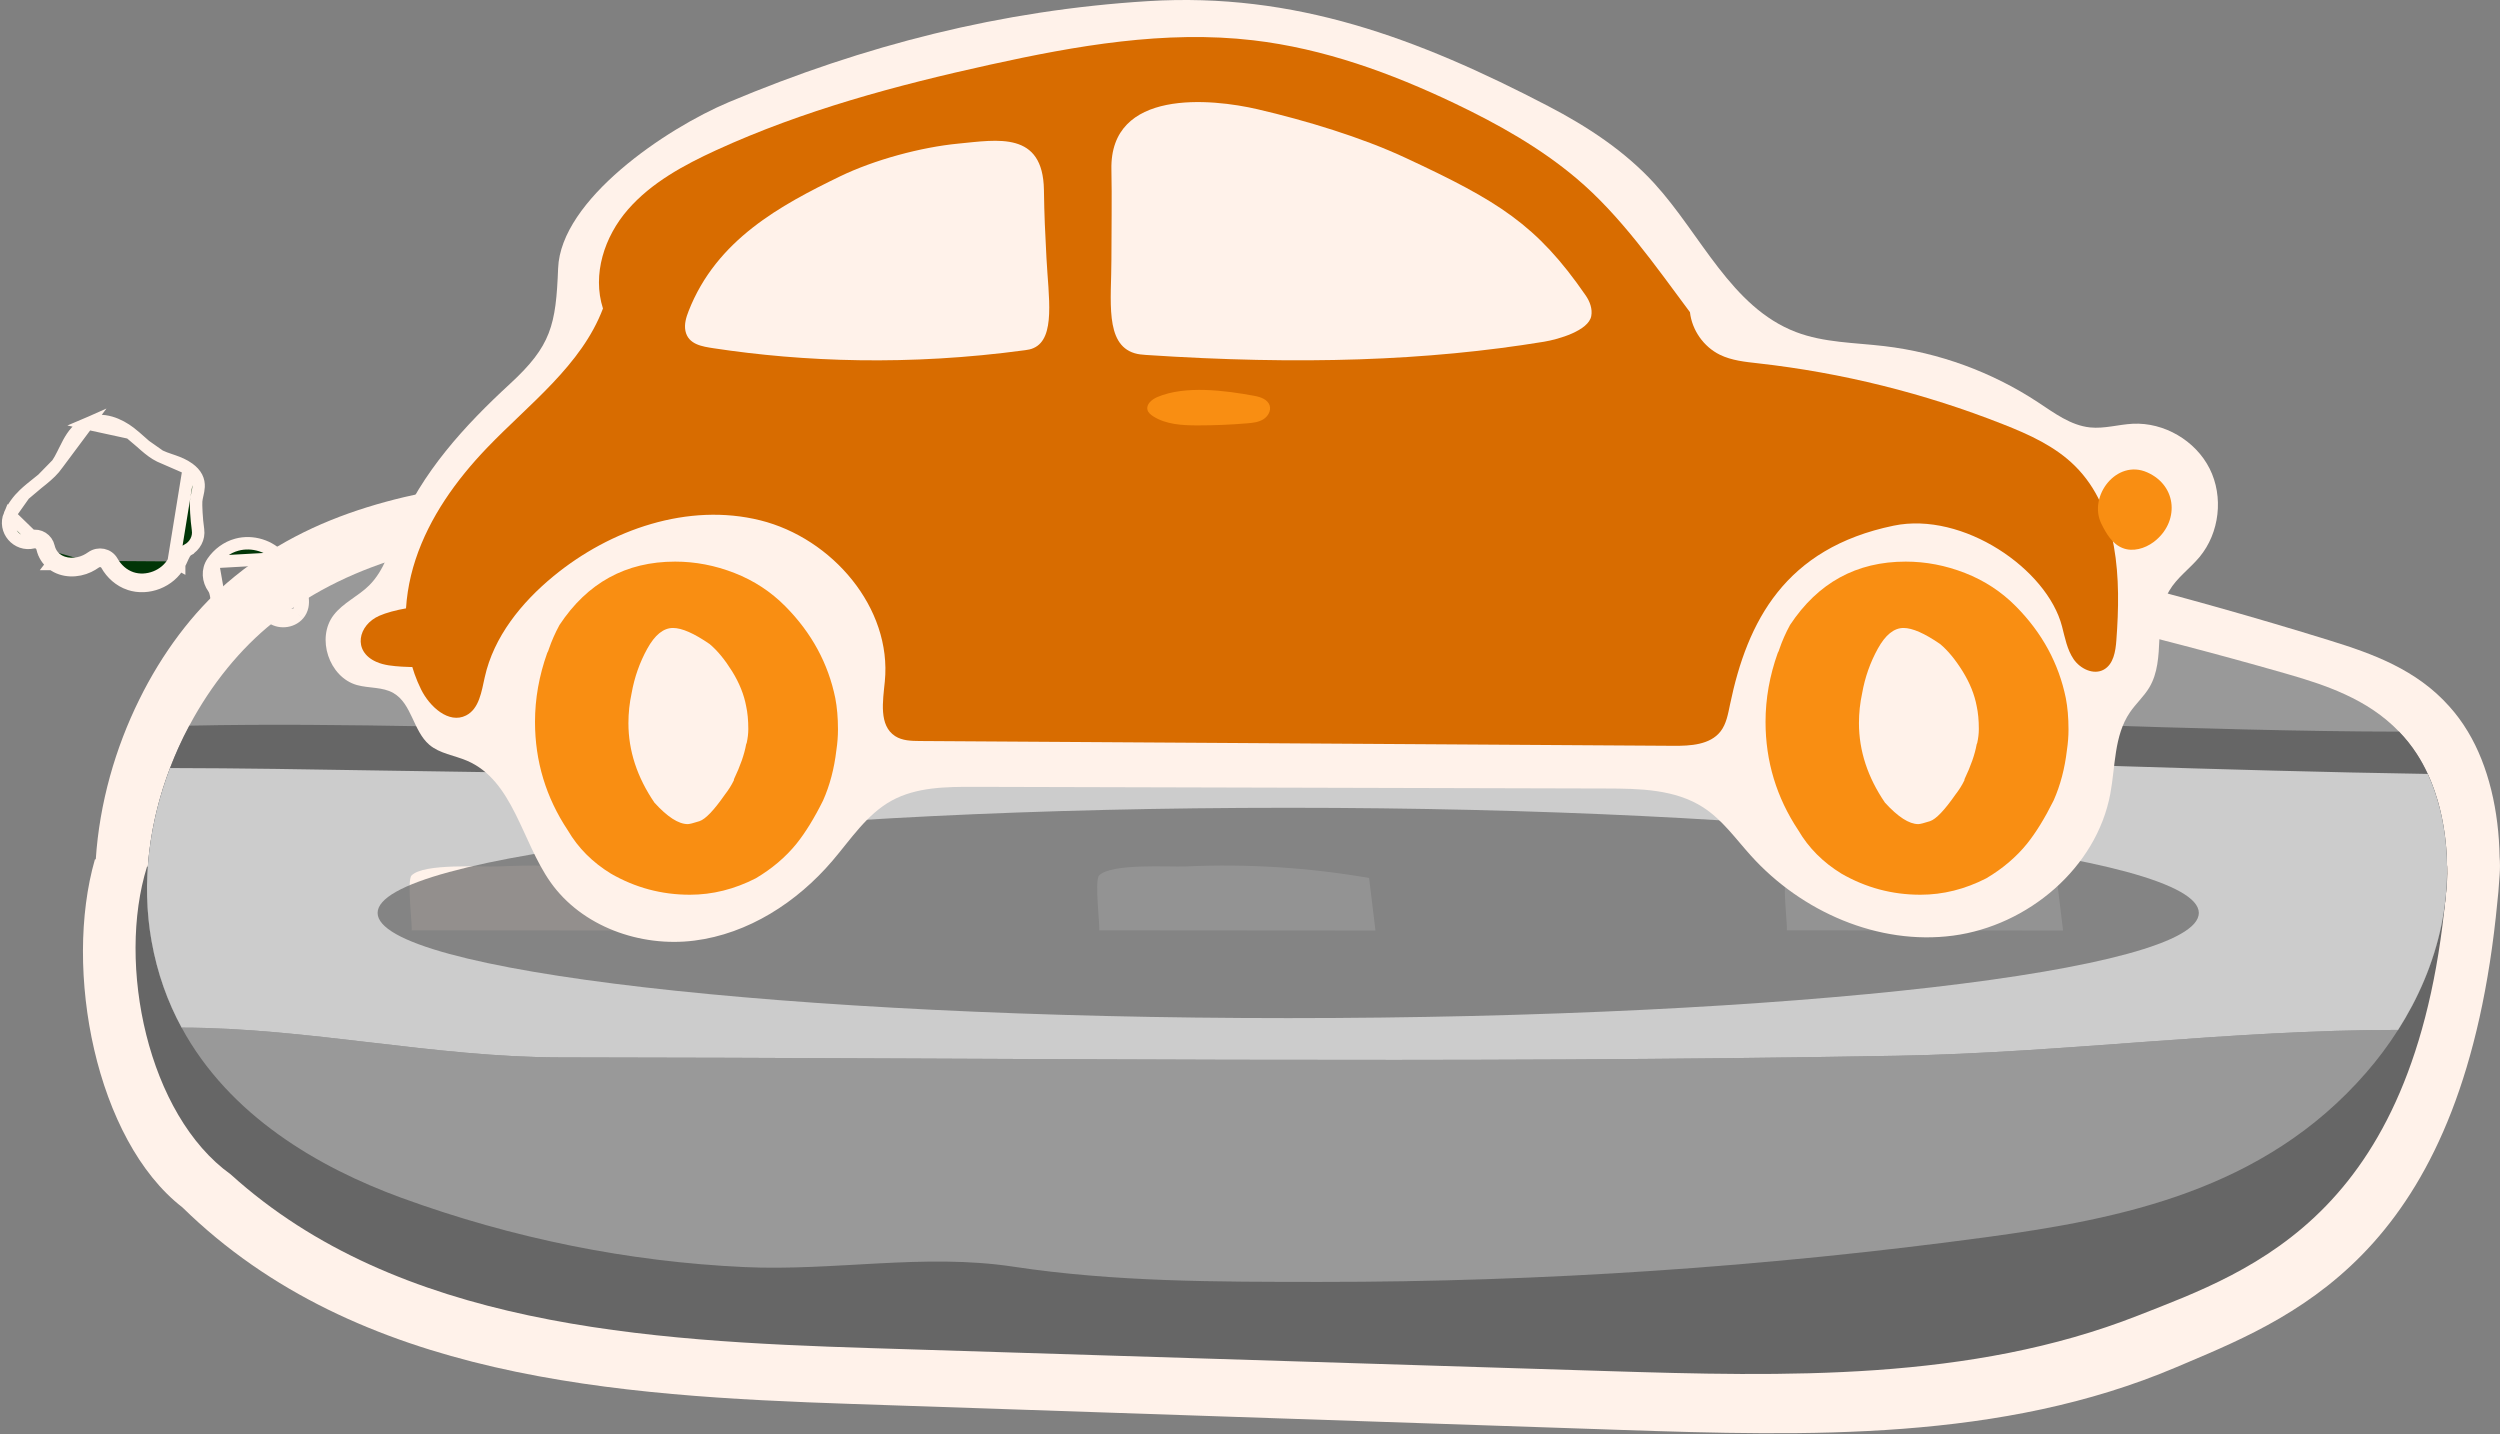 <svg width="523" height="300" viewBox="0 0 523 300" fill="none" xmlns="http://www.w3.org/2000/svg">
<rect x="0" y="0" width="523" height="300" fill="#808080" stroke="none"/>
<path fill-rule="evenodd" clip-rule="evenodd" d="M457.214 285.199C481.882 274.777 515.622 260.523 522.463 188.533C522.614 187.227 522.729 185.91 522.806 184.589C522.846 184.085 522.885 183.578 522.922 183.069C523.021 181.72 523.018 180.467 522.919 179.304C522.764 169.713 520.631 160.256 516.27 153.037C515.104 151.088 513.808 149.358 512.421 147.807C505.503 140.014 496.214 136.723 487.431 133.999C363.18 95.487 234.849 83.975 108.209 99.99C87.225 102.645 65.543 106.393 47.489 121.941C40.36 128.084 33.947 136.564 29.114 146.396C24.142 156.471 20.814 167.96 20.037 179.781L19.862 179.768C13.201 202.862 19.991 238.501 38.164 252.587C74.822 288.485 128.761 292.034 178.181 293.704L258.495 296.416L338.943 299.132C378.183 300.454 418.681 301.558 455.229 286.04C455.878 285.764 456.534 285.487 457.197 285.207L457.214 285.199Z" fill="#FFF2EA"/>
<g clip-path="url(#clip0)">
<path d="M447.177 275.25C412.219 288.967 373.483 287.992 335.951 286.823C284.692 285.224 233.442 283.624 182.184 282.025C134.915 280.549 83.322 277.411 48.259 245.679C30.877 233.227 24.383 201.723 30.754 181.309C162.631 189.939 293.629 195.519 425.216 183.216C445.367 181.335 514.491 151.905 511.925 184.227C506.406 253.86 471.475 265.715 447.177 275.25Z" fill="#666666"/>
<path d="M510.765 193.427C509.086 201.582 505.817 208.973 501.678 215.458C499.639 218.674 497.381 221.662 494.991 224.413C473.637 249.001 443.776 254.994 415.611 258.808C369.274 265.073 322.681 268.202 276.098 268.176C254.709 268.167 233.214 268.202 211.983 264.986C193.318 262.156 174.582 265.943 155.724 265.073C131.487 263.957 107.339 259.107 83.955 250.574C66.643 244.247 47.987 233.411 37.995 214.975C35.078 209.614 32.898 203.604 31.703 196.872C28.909 181.186 32.503 165.105 39.603 151.809C44.225 143.118 50.359 135.622 57.179 130.191C74.446 116.447 95.185 113.134 115.257 110.788C236.386 96.631 359.133 106.807 477.978 140.851C486.379 143.258 495.263 146.167 501.88 153.057C503.207 154.428 504.446 155.957 505.562 157.679C511.81 167.24 513.278 181.239 510.765 193.427Z" fill="#999999"/>
<path d="M510.765 193.427C509.086 201.582 505.817 208.973 501.678 215.458C466.756 215.423 431.833 220.239 396.911 220.863C303.682 222.541 210.445 221.302 117.216 221.205C90.809 221.179 64.402 215.001 37.995 214.975C35.077 209.614 32.898 203.603 31.703 196.872C29.506 184.534 31.264 171.95 35.569 160.676C36.73 157.609 38.083 154.647 39.603 151.809C72.785 151.106 106.319 152.626 139.37 152.644C223.679 152.696 307.997 150.104 392.306 150.157C400.224 150.157 463.074 153.039 501.88 153.057C503.207 154.428 504.446 155.957 505.562 157.679C506.432 159.006 507.206 160.421 507.882 161.906C512.144 171.098 512.926 182.935 510.765 193.427Z" fill="#666666"/>
<path d="M510.765 193.427C509.086 201.582 505.817 208.973 501.678 215.458C466.756 215.423 431.833 220.239 396.911 220.863C303.682 222.541 210.445 221.302 117.216 221.205C90.809 221.179 64.402 215.001 37.995 214.975C35.077 209.614 32.898 203.604 31.703 196.872C29.506 184.534 31.264 171.95 35.569 160.676C64.903 160.728 94.35 161.669 123.473 161.686C217.941 161.739 312.417 159.147 406.885 159.199C414.381 159.199 465.877 161.256 507.882 161.906C512.144 171.098 512.926 182.935 510.765 193.427Z" fill="#CCCCCC"/>
<path d="M86.081 194.623C105.361 194.64 124.633 194.649 143.913 194.667C143.465 191.002 143.026 187.338 142.577 183.673C129.958 181.485 117.102 180.677 104.307 181.256C100.695 181.415 88.709 180.545 86.108 183.137C85.027 184.192 86.415 194.623 86.081 194.623Z" fill="#FFF2EA"/>
<path d="M229.918 194.623C249.199 194.64 268.47 194.649 287.75 194.667C287.302 191.002 286.863 187.338 286.414 183.673C273.795 181.485 260.939 180.677 248.144 181.256C244.532 181.415 232.546 180.545 229.945 183.137C228.873 184.192 230.261 194.623 229.918 194.623Z" fill="white"/>
<path d="M373.764 194.623C393.044 194.64 412.316 194.649 431.596 194.667C431.148 191.002 430.709 187.338 430.26 183.673C417.641 181.485 404.785 180.677 391.99 181.256C388.378 181.415 376.392 180.545 373.791 183.137C372.719 184.192 374.107 194.623 373.764 194.623Z" fill="white"/>
<path opacity="0.7" d="M269.495 212.989C374.705 212.989 459.995 203.139 459.995 190.989C459.995 178.839 374.705 168.989 269.495 168.989C164.285 168.989 78.995 178.839 78.995 190.989C78.995 203.139 164.285 212.989 269.495 212.989Z" fill="#666666"/>
</g>
<path d="M83.238 110.919C81.588 114.965 80.33 119.387 77.227 122.471C74.934 124.745 71.789 126.098 69.818 128.651C66.099 133.451 68.825 141.683 74.682 143.315C77.199 144.013 80.022 143.678 82.287 144.975C86.159 147.194 86.425 152.9 89.808 155.802C91.989 157.658 95.036 158.006 97.678 159.136C107.338 163.252 109.113 175.935 115.138 184.515C121.681 193.821 133.94 198.202 145.236 196.779C156.531 195.356 166.75 188.742 174.131 180.092C177.989 175.586 181.33 170.354 186.53 167.494C191.717 164.647 197.923 164.592 203.837 164.606C247.899 164.717 291.948 164.843 336.01 164.954C343 164.968 350.437 165.108 356.308 168.903C360.306 171.484 363.116 175.488 366.303 179.018C376.844 190.724 392.962 197.811 408.604 195.732C424.247 193.653 438.562 181.571 441.469 166.098C442.56 160.308 442.238 153.932 445.565 149.049C446.81 147.208 448.515 145.701 449.647 143.803C453.198 137.818 450.304 129.614 453.799 123.601C455.393 120.866 458.105 118.969 460.132 116.541C464.34 111.491 465.206 103.915 462.257 98.041C459.307 92.167 452.723 88.317 446.153 88.651C443.175 88.805 440.225 89.726 437.248 89.419C433.18 89 429.741 86.391 426.33 84.145C416.726 77.825 405.641 73.765 394.22 72.411C387.999 71.672 381.568 71.7 375.725 69.468C362.151 64.291 355.875 49.084 346.089 38.369C339.882 31.574 332.04 26.44 323.862 22.184C296.603 7.981 270.839 -1.659 240.155 0.238C209.47 2.136 180.855 9.446 152.519 21.347C139.252 26.928 117.319 41.773 116.76 56.115C116.299 68.03 115.32 72.356 106.681 80.308C97.245 88.986 88.13 98.92 83.238 110.919Z" fill="#FFF2EA"/>
<path d="M126.14 64.541C121.624 76.456 110.693 84.493 101.872 93.701C95.427 100.426 89.864 108.197 86.942 117.028C84.02 125.86 83.964 135.878 88.088 144.221C89.878 147.848 93.89 151.504 97.496 149.676C100.25 148.281 100.74 144.667 101.411 141.668C103.284 133.213 109.071 126.069 115.767 120.558C127.733 110.708 144.005 105.114 159.047 108.853C174.089 112.592 186.628 127.172 185.104 142.574C184.699 146.662 183.818 151.769 187.271 154.001C188.767 154.964 190.654 155.006 192.429 155.02C212.21 155.145 231.977 155.271 251.757 155.396C256.804 155.424 261.836 155.466 266.883 155.494C294.604 155.675 322.338 155.843 350.059 156.024C353.624 156.052 357.734 155.829 359.929 153.024C361.173 151.434 361.508 149.327 361.928 147.346C365.534 130.004 373.377 114.685 396.149 109.969C410.659 106.955 428.273 119.038 431.376 131.05C431.991 133.408 432.439 135.905 433.809 137.914C435.193 139.924 437.989 141.277 440.127 140.077C442.14 138.947 442.574 136.282 442.741 133.98C443.72 121.088 443.273 106.578 434.074 97.468C429.923 93.352 424.457 90.883 419.019 88.748C402.621 82.274 385.357 77.977 367.827 76.01C365.087 75.703 362.263 75.424 359.789 74.21C356.392 72.536 353.959 69.062 353.54 65.309C346.313 55.612 338.988 45.05 329.733 37.265C322.129 30.861 313.378 25.964 304.403 21.667C291.025 15.277 276.892 10.143 262.158 8.427C243.747 6.278 225.141 9.557 207.038 13.547C187.495 17.858 168.05 23.076 149.863 31.405C143.055 34.531 136.275 38.2 131.354 43.851C126.433 49.501 123.861 57.412 126.14 64.541Z" fill="#D86C00"/>
<path d="M294.044 33.024C313.406 42.051 321.486 46.948 331.746 61.835C332.599 63.077 333.172 64.625 332.893 66.118C332.333 69.174 326.043 70.987 322.995 71.49C298.657 75.48 272.027 76.401 239.707 74.252C238.896 74.196 238.113 74.126 237.344 73.889C231.068 71.992 232.508 62.783 232.508 54.273C232.508 48.329 232.633 41.381 232.508 35.48C232.13 18.5 253.407 20.593 263.136 22.867C273.131 25.197 284.748 28.685 294.044 33.024Z" fill="#FFF2EA"/>
<path d="M175.724 36.903C163.338 42.93 149.904 50.101 144.047 65.099C143.544 66.383 143.111 67.82 143.39 69.215C143.977 72.103 146.969 72.494 149.303 72.857C167.966 75.689 190.053 76.568 214.447 73.261C215.062 73.177 215.649 73.08 216.222 72.815C220.891 70.764 219.339 62.072 218.92 53.98C218.626 48.329 218.473 45.33 218.389 39.721C218.193 27.387 208.687 29.257 200.523 30.038C192.681 30.792 182.937 33.415 175.724 36.903Z" fill="#FFF2EA"/>
<path d="M144.327 187.179C138.4 187.179 132.892 185.7 127.79 182.756C123.945 180.398 120.94 177.384 118.801 173.729C114.216 166.837 111.923 159.261 111.923 151.001C111.923 146.174 112.776 141.361 114.481 136.589C114.635 136.352 114.733 136.087 114.817 135.794C115.404 134.078 116.145 132.403 117.039 130.757C122.883 121.912 130.949 117.489 141.238 117.489C145.459 117.489 149.597 118.284 153.665 119.875C157.733 121.465 161.284 123.795 164.317 126.865C169.797 132.403 173.264 138.807 174.746 146.062C175.109 147.946 175.305 150.136 175.305 152.606C175.305 154.015 175.193 155.466 174.969 156.945C174.522 160.782 173.599 164.284 172.188 167.465C170.342 171.176 168.483 174.189 166.638 176.492C164.345 179.324 161.493 181.737 158.097 183.747C153.651 186.021 149.052 187.179 144.327 187.179ZM143.88 172.404C144.243 172.404 145.068 172.194 146.326 171.79C147.584 171.371 149.359 169.516 151.652 166.223C152.393 165.274 153.022 164.284 153.539 163.209V163.028C154.867 160.252 155.72 157.81 156.097 155.689L156.209 155.424C156.433 154.42 156.545 153.443 156.545 152.508C156.545 150.681 156.391 149.09 156.097 147.737C155.65 145.323 154.672 142.881 153.162 140.44C151.638 137.998 150.072 136.087 148.451 134.733C145.194 132.487 142.635 131.371 140.79 131.371C138.791 131.371 137.002 132.822 135.408 135.71C133.815 138.598 132.724 141.695 132.137 145.002C131.69 147.067 131.466 149.16 131.466 151.28C131.466 157.057 133.283 162.595 136.904 167.911C139.616 170.897 141.95 172.404 143.88 172.404Z" fill="#F98E12"/>
<path d="M401.754 187.179C395.827 187.179 390.319 185.7 385.217 182.756C381.373 180.398 378.367 177.384 376.228 173.729C371.643 166.837 369.351 159.261 369.351 151.001C369.351 146.174 370.203 141.361 371.909 136.589C372.063 136.352 372.16 136.087 372.244 135.794C372.831 134.078 373.572 132.403 374.467 130.757C380.31 121.912 388.376 117.489 398.665 117.489C402.887 117.489 407.025 118.284 411.093 119.875C415.161 121.465 418.711 123.795 421.745 126.865C427.225 132.403 430.691 138.807 432.173 146.062C432.537 147.946 432.732 150.136 432.732 152.606C432.732 154.015 432.621 155.466 432.397 156.945C431.95 160.782 431.027 164.284 429.615 167.465C427.77 171.176 425.911 174.189 424.065 176.492C421.773 179.324 418.921 181.737 415.524 183.747C411.079 186.021 406.493 187.179 401.754 187.179ZM401.307 172.404C401.671 172.404 402.495 172.194 403.753 171.79C405.012 171.371 406.787 169.516 409.08 166.223C409.82 165.274 410.45 164.284 410.967 163.209V163.028C412.295 160.252 413.147 157.81 413.525 155.689L413.637 155.424C413.86 154.42 413.972 153.443 413.972 152.508C413.972 150.681 413.819 149.09 413.525 147.737C413.078 145.323 412.099 142.881 410.589 140.44C409.066 137.998 407.5 136.087 405.878 134.733C402.621 132.487 400.063 131.371 398.218 131.371C396.219 131.371 394.429 132.822 392.836 135.71C391.242 138.598 390.152 141.695 389.565 145.002C389.117 147.067 388.894 149.16 388.894 151.28C388.894 157.057 390.711 162.595 394.331 167.911C397.057 170.897 399.392 172.404 401.307 172.404Z" fill="#F98E12"/>
<path d="M242.113 83.063C240.98 83.551 239.736 84.57 240.058 85.756C240.212 86.342 240.729 86.76 241.246 87.095C243.944 88.811 247.327 88.993 250.542 88.993C254.009 88.993 257.462 88.853 260.915 88.56C262.075 88.463 263.263 88.337 264.256 87.737C265.248 87.137 265.961 85.923 265.612 84.821C265.206 83.565 263.725 83.049 262.425 82.812C256.288 81.682 247.942 80.58 242.113 83.063Z" fill="#F98E12"/>
<path d="M78.722 138.459C80.386 139.198 82.231 139.338 84.048 139.463C88.48 139.742 94.868 139.533 97.063 134.719C98.782 130.952 95.078 127.437 91.122 126.906C87.99 126.488 82.147 127.576 79.351 128.818C74.906 130.757 73.704 136.24 78.722 138.459Z" fill="#D86C00"/>
<path d="M439.596 109.55C440.617 111.629 441.903 113.82 444.07 114.657C446.194 115.494 448.683 114.768 450.528 113.401C455.938 109.355 455.602 101.639 449.172 98.807C442.797 95.989 436.8 103.802 439.596 109.55Z" fill="#F98E12"/>
<path d="M425.924 107.904C426.414 109.229 427.826 110.178 429.224 110.039C432.243 109.746 435.179 104.43 431.6 102.825C428.65 101.514 424.792 104.835 425.924 107.904Z" fill="#D86C00"/>
<path d="M44.493 117.583L44.494 117.583C45.679 115.858 47.467 114.51 49.54 113.949C52.813 113.059 56.514 114.206 58.709 116.789L44.493 117.583ZM44.493 117.583C43.327 119.282 43.547 121.44 44.66 122.982C44.818 123.202 44.953 123.483 45.047 123.791C45.159 124.166 45.218 124.51 45.289 124.929C45.327 125.149 45.368 125.389 45.422 125.664C45.563 126.387 45.785 127.244 46.328 128.056L46.328 128.056M44.493 117.583L46.328 128.056M46.328 128.056C46.735 128.664 47.35 129.223 48.158 129.492C49.284 129.869 50.278 129.577 51.038 129.113C51.75 128.68 52.337 128.049 52.754 127.594C53.106 127.212 53.441 126.9 53.758 126.706C54.064 126.52 54.241 126.51 54.35 126.532C54.503 126.564 54.7 126.681 55.082 127.185C55.172 127.303 55.262 127.428 55.364 127.571L55.373 127.583C55.469 127.717 55.577 127.867 55.689 128.015C55.918 128.319 56.204 128.667 56.561 128.973L56.563 128.974M46.328 128.056L56.563 128.974M56.563 128.974C58.242 130.405 60.965 130.202 62.412 128.539L62.415 128.536M56.563 128.974L62.415 128.536M62.415 128.536C63.288 127.526 63.439 126.276 63.29 125.142M62.415 128.536L63.29 125.142M63.29 125.142C63.143 124.019 62.688 122.867 62.156 121.825M63.29 125.142L62.156 121.825M62.156 121.825C61.088 119.733 59.538 117.763 58.71 116.79L62.156 121.825Z" fill="#013507" stroke="#FFF2EA" stroke-width="2.604"/>
<path d="M39.486 98.037L39.486 98.037C40.232 98.585 40.783 99.175 41.13 99.848C41.484 100.535 41.574 101.212 41.545 101.839C41.52 102.407 41.392 102.968 41.288 103.426L41.277 103.476C41.163 103.977 41.068 104.409 41.032 104.865C40.975 105.626 41.09 108.505 41.425 110.813L41.425 110.814C41.68 112.588 40.746 114.208 39.289 115.038L39.289 115.039C39.143 115.122 39.024 115.219 38.941 115.314L38.935 115.32L38.935 115.32C38.682 115.602 38.476 115.963 38.249 116.448C38.189 116.574 38.123 116.722 38.052 116.882C37.885 117.255 37.689 117.693 37.483 118.072M39.486 98.037L36.338 117.452M39.486 98.037C38.46 97.285 37.318 96.838 36.286 96.475C36.044 96.39 35.81 96.311 35.584 96.233C34.796 95.964 34.094 95.725 33.419 95.394L33.419 95.394M39.486 98.037L33.419 95.394M37.483 118.072C37.483 118.072 37.483 118.073 37.483 118.073L36.338 117.452M37.483 118.072C37.483 118.072 37.484 118.072 37.484 118.071L36.338 117.452M37.483 118.072C35.544 121.659 30.938 123.469 27.075 122.167L27.074 122.167C25.015 121.472 23.351 119.959 22.326 118.136L22.326 118.136C21.871 117.326 20.78 117.067 19.938 117.661L19.938 117.661C19.493 117.976 19.019 118.257 18.515 118.496M36.338 117.452C34.701 120.481 30.754 122.033 27.49 120.933C25.771 120.353 24.348 119.075 23.461 117.498C22.604 115.971 20.618 115.587 19.187 116.598C18.799 116.872 18.39 117.114 17.956 117.32M18.515 118.496C18.515 118.496 18.515 118.496 18.515 118.496L17.956 117.32M18.515 118.496L17.956 117.32M18.515 118.496C16.226 119.585 13.183 119.671 10.966 117.979M17.956 117.32C15.987 118.256 13.489 118.267 11.756 116.943C10.951 116.331 10.393 115.402 10.168 114.416C9.802 112.811 8.225 111.797 6.623 112.185L2.031 107.72C0.688 110.923 3.581 114.261 6.93 113.45L6.93 113.45C7.801 113.239 8.688 113.783 8.899 114.706M10.966 117.979C10.967 117.979 10.967 117.979 10.967 117.979L11.756 116.943L10.965 117.978C10.966 117.978 10.966 117.979 10.966 117.979ZM10.966 117.979C9.896 117.164 9.184 115.959 8.899 114.706M8.899 114.706L10.168 114.416L8.898 114.705C8.899 114.705 8.899 114.706 8.899 114.706ZM33.419 95.394C32.35 94.871 31.383 94.125 30.374 93.253M33.419 95.394L30.374 93.253M30.374 93.253C30.081 93 29.777 92.729 29.464 92.451M30.374 93.253L29.464 92.451M29.464 92.451C28.746 91.811 27.983 91.132 27.205 90.534M29.464 92.451L27.205 90.534M27.205 90.534C24.945 88.799 21.49 87.219 18.312 88.6L27.205 90.534ZM8.877 100.266C10.11 99.257 11.185 98.266 11.989 97.086L8.877 100.266ZM8.877 100.266C8.542 100.541 8.187 100.822 7.824 101.111M8.877 100.266L7.824 101.111M7.824 101.111C6.903 101.842 5.925 102.618 5.051 103.449M7.824 101.111L5.051 103.449M5.051 103.449C3.828 104.61 2.711 106.096 2.031 107.72L5.051 103.449ZM18.312 88.6C16.363 89.447 15.218 91.08 14.361 92.641C14.048 93.211 13.75 93.818 13.467 94.393C13.365 94.601 13.265 94.805 13.167 95.001C12.783 95.769 12.411 96.468 11.99 97.086L18.312 88.6Z" fill="#013507" stroke="#FFF2EA" stroke-width="2.604"/>
<defs>
<clipPath id="clip0">
<rect width="483.64" height="182.846" fill="white" transform="translate(28.355 104.601)"/>
</clipPath>
</defs>
</svg>
